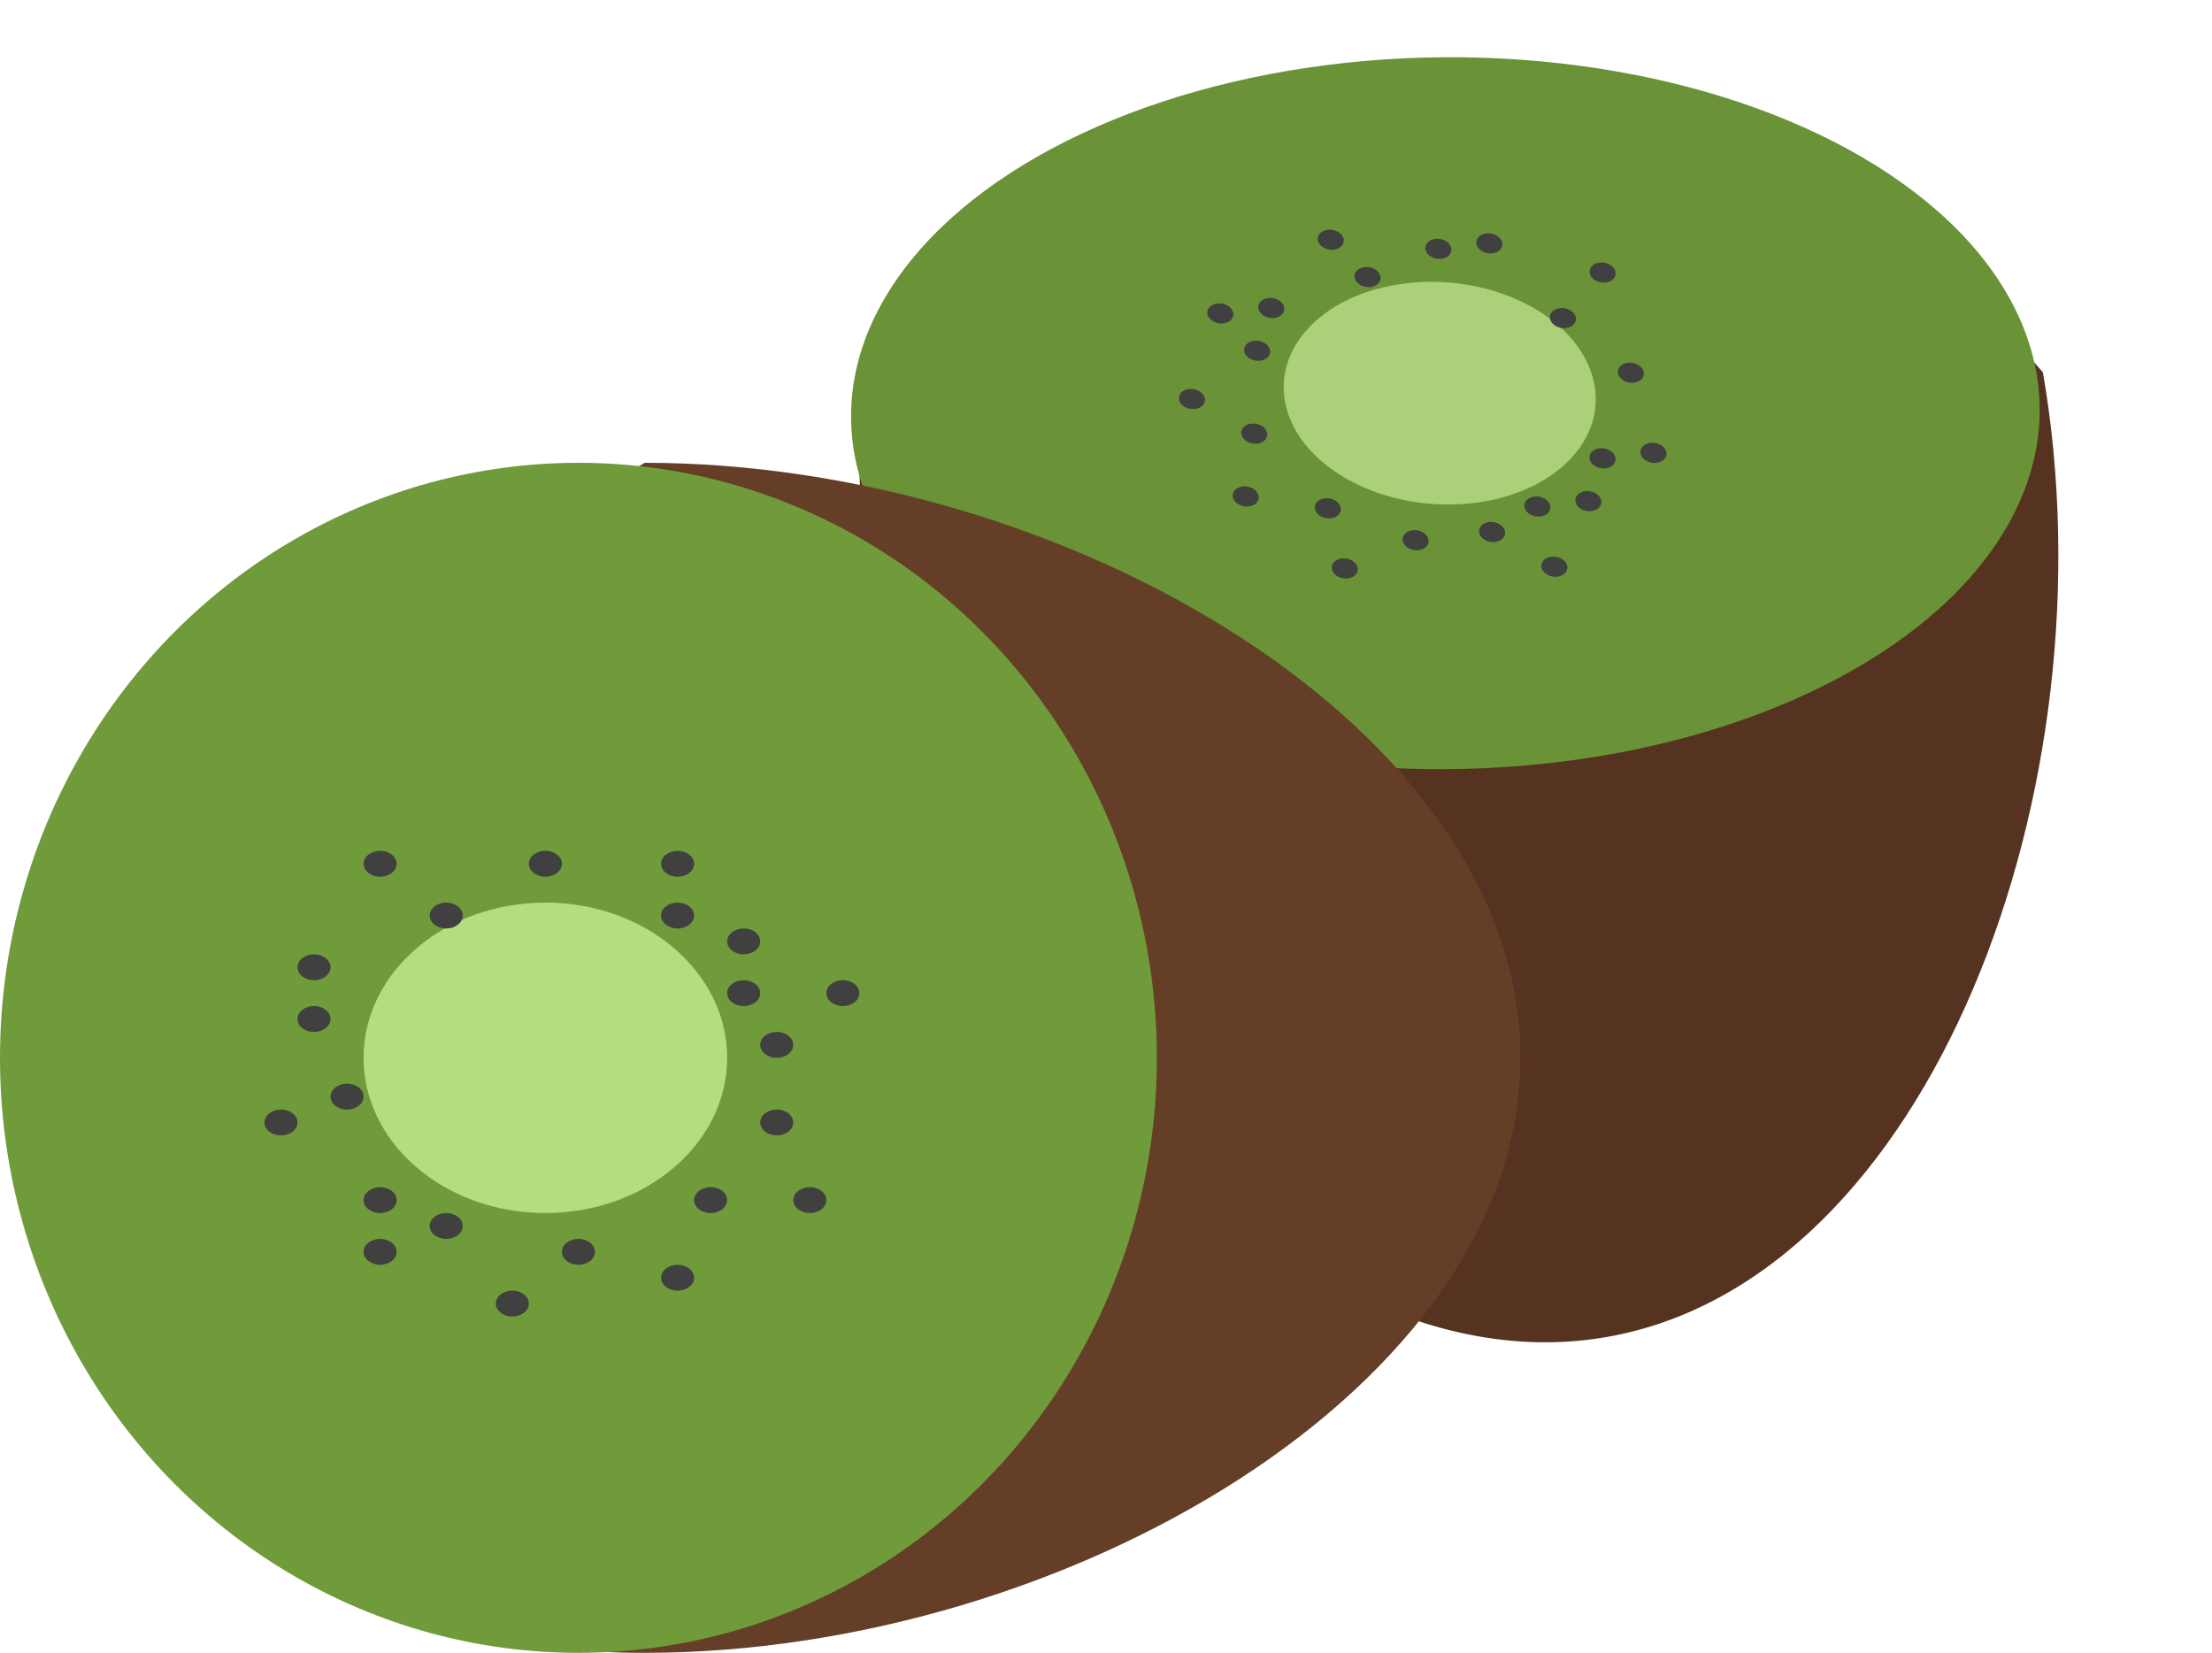 <svg width="87" height="65" viewBox="0 0 87 65" fill="none" xmlns="http://www.w3.org/2000/svg">
<path d="M63.188 52.58C50.455 54.791 37.067 38.932 34.239 22.648C31.411 6.364 42.845 16.851 55.578 14.64C68.31 12.429 70.011 2.681 80.349 14.64C83.177 30.924 75.921 50.368 63.188 52.58Z" fill="#553320"/>
<ellipse rx="14.326" ry="23.186" transform="matrix(0.272 0.962 -0.994 0.106 56.848 16.25)" fill="#6A9337"/>
<ellipse rx="4.503" ry="6.049" transform="matrix(0.272 0.962 -0.994 0.106 56.626 15.462)" fill="#AAD079"/>
<ellipse rx="0.409" ry="0.504" transform="matrix(0.272 0.962 -0.994 0.106 49.443 13.794)" fill="#404040"/>
<ellipse rx="0.409" ry="0.504" transform="matrix(0.272 0.962 -0.994 0.106 61.134 22.285)" fill="#404040"/>
<ellipse rx="0.409" ry="0.504" transform="matrix(0.272 0.962 -0.994 0.106 55.677 21.244)" fill="#404040"/>
<ellipse rx="0.409" ry="0.504" transform="matrix(0.272 0.962 -0.994 0.106 49.331 17.053)" fill="#404040"/>
<ellipse rx="0.409" ry="0.504" transform="matrix(0.272 0.962 -0.994 0.106 63.029 18.024)" fill="#404040"/>
<ellipse rx="0.409" ry="0.504" transform="matrix(0.272 0.962 -0.994 0.106 64.144 14.659)" fill="#404040"/>
<ellipse rx="0.409" ry="0.504" transform="matrix(0.272 0.962 -0.994 0.106 60.467 19.921)" fill="#404040"/>
<ellipse rx="0.409" ry="0.504" transform="matrix(0.272 0.962 -0.994 0.106 58.684 20.923)" fill="#404040"/>
<ellipse rx="0.409" ry="0.504" transform="matrix(0.272 0.962 -0.994 0.106 52.225 19.99)" fill="#404040"/>
<ellipse rx="0.409" ry="0.504" transform="matrix(0.272 0.962 -0.994 0.106 53.787 10.896)" fill="#404040"/>
<ellipse rx="0.409" ry="0.504" transform="matrix(0.272 0.962 -0.994 0.106 63.031 10.719)" fill="#404040"/>
<ellipse rx="0.409" ry="0.504" transform="matrix(0.272 0.962 -0.994 0.106 61.472 12.509)" fill="#404040"/>
<ellipse rx="0.409" ry="0.504" transform="matrix(0.272 0.962 -0.994 0.106 50 12.112)" fill="#404040"/>
<ellipse rx="0.409" ry="0.504" transform="matrix(0.272 0.962 -0.994 0.106 65.033 17.81)" fill="#404040"/>
<ellipse rx="0.409" ry="0.504" transform="matrix(0.272 0.962 -0.994 0.106 58.577 9.572)" fill="#404040"/>
<ellipse rx="0.409" ry="0.504" transform="matrix(0.272 0.962 -0.994 0.106 52.34 9.427)" fill="#404040"/>
<ellipse rx="0.409" ry="0.504" transform="matrix(0.272 0.962 -0.994 0.106 47.996 12.326)" fill="#404040"/>
<ellipse rx="0.409" ry="0.504" transform="matrix(0.272 0.962 -0.994 0.106 62.471 19.707)" fill="#404040"/>
<ellipse rx="0.409" ry="0.504" transform="matrix(0.272 0.962 -0.994 0.106 52.892 22.354)" fill="#404040"/>
<ellipse rx="0.409" ry="0.504" transform="matrix(0.272 0.962 -0.994 0.106 46.88 15.691)" fill="#404040"/>
<ellipse rx="0.409" ry="0.504" transform="matrix(0.272 0.962 -0.994 0.106 48.995 19.523)" fill="#404040"/>
<ellipse rx="0.409" ry="0.504" transform="matrix(0.272 0.962 -0.994 0.106 56.572 9.786)" fill="#404040"/>
<path d="M59.8 41.6C59.8 54.523 41.884 65 25.357 65C8.829 65 3.9 54.523 3.9 41.6C3.9 28.677 11.805 26.339 25.357 18.2C41.884 18.2 59.8 28.677 59.8 41.6Z" fill="#653E27"/>
<ellipse cx="22.75" cy="41.6" rx="22.75" ry="23.4" fill="#709B3A"/>
<ellipse cx="21.45" cy="41.6" rx="7.15" ry="6.104" fill="#B4DD7F"/>
<ellipse cx="17.55" cy="48.213" rx="0.65" ry="0.509" fill="#404040"/>
<ellipse cx="33.15" cy="39.056" rx="0.65" ry="0.509" fill="#404040"/>
<ellipse cx="30.55" cy="44.144" rx="0.65" ry="0.509" fill="#404040"/>
<ellipse cx="22.75" cy="49.23" rx="0.65" ry="0.509" fill="#404040"/>
<ellipse cx="26.65" cy="36.005" rx="0.65" ry="0.509" fill="#404040"/>
<ellipse cx="21.45" cy="33.969" rx="0.65" ry="0.509" fill="#404040"/>
<ellipse cx="29.25" cy="39.056" rx="0.65" ry="0.509" fill="#404040"/>
<ellipse cx="30.55" cy="41.091" rx="0.65" ry="0.509" fill="#404040"/>
<ellipse cx="27.95" cy="47.196" rx="0.65" ry="0.509" fill="#404040"/>
<ellipse cx="13.65" cy="43.126" rx="0.65" ry="0.509" fill="#404040"/>
<ellipse cx="14.95" cy="33.969" rx="0.65" ry="0.509" fill="#404040"/>
<ellipse cx="17.55" cy="36.005" rx="0.65" ry="0.509" fill="#404040"/>
<ellipse cx="14.95" cy="47.196" rx="0.65" ry="0.509" fill="#404040"/>
<ellipse cx="26.65" cy="33.969" rx="0.65" ry="0.509" fill="#404040"/>
<ellipse cx="12.35" cy="38.039" rx="0.65" ry="0.509" fill="#404040"/>
<ellipse cx="11.05" cy="44.144" rx="0.65" ry="0.509" fill="#404040"/>
<ellipse cx="14.95" cy="49.23" rx="0.65" ry="0.509" fill="#404040"/>
<ellipse cx="29.25" cy="37.022" rx="0.65" ry="0.509" fill="#404040"/>
<ellipse cx="31.85" cy="47.196" rx="0.65" ry="0.509" fill="#404040"/>
<ellipse cx="20.15" cy="51.265" rx="0.65" ry="0.509" fill="#404040"/>
<ellipse cx="26.65" cy="50.248" rx="0.65" ry="0.509" fill="#404040"/>
<ellipse cx="12.35" cy="40.074" rx="0.65" ry="0.509" fill="#404040"/>
</svg>
